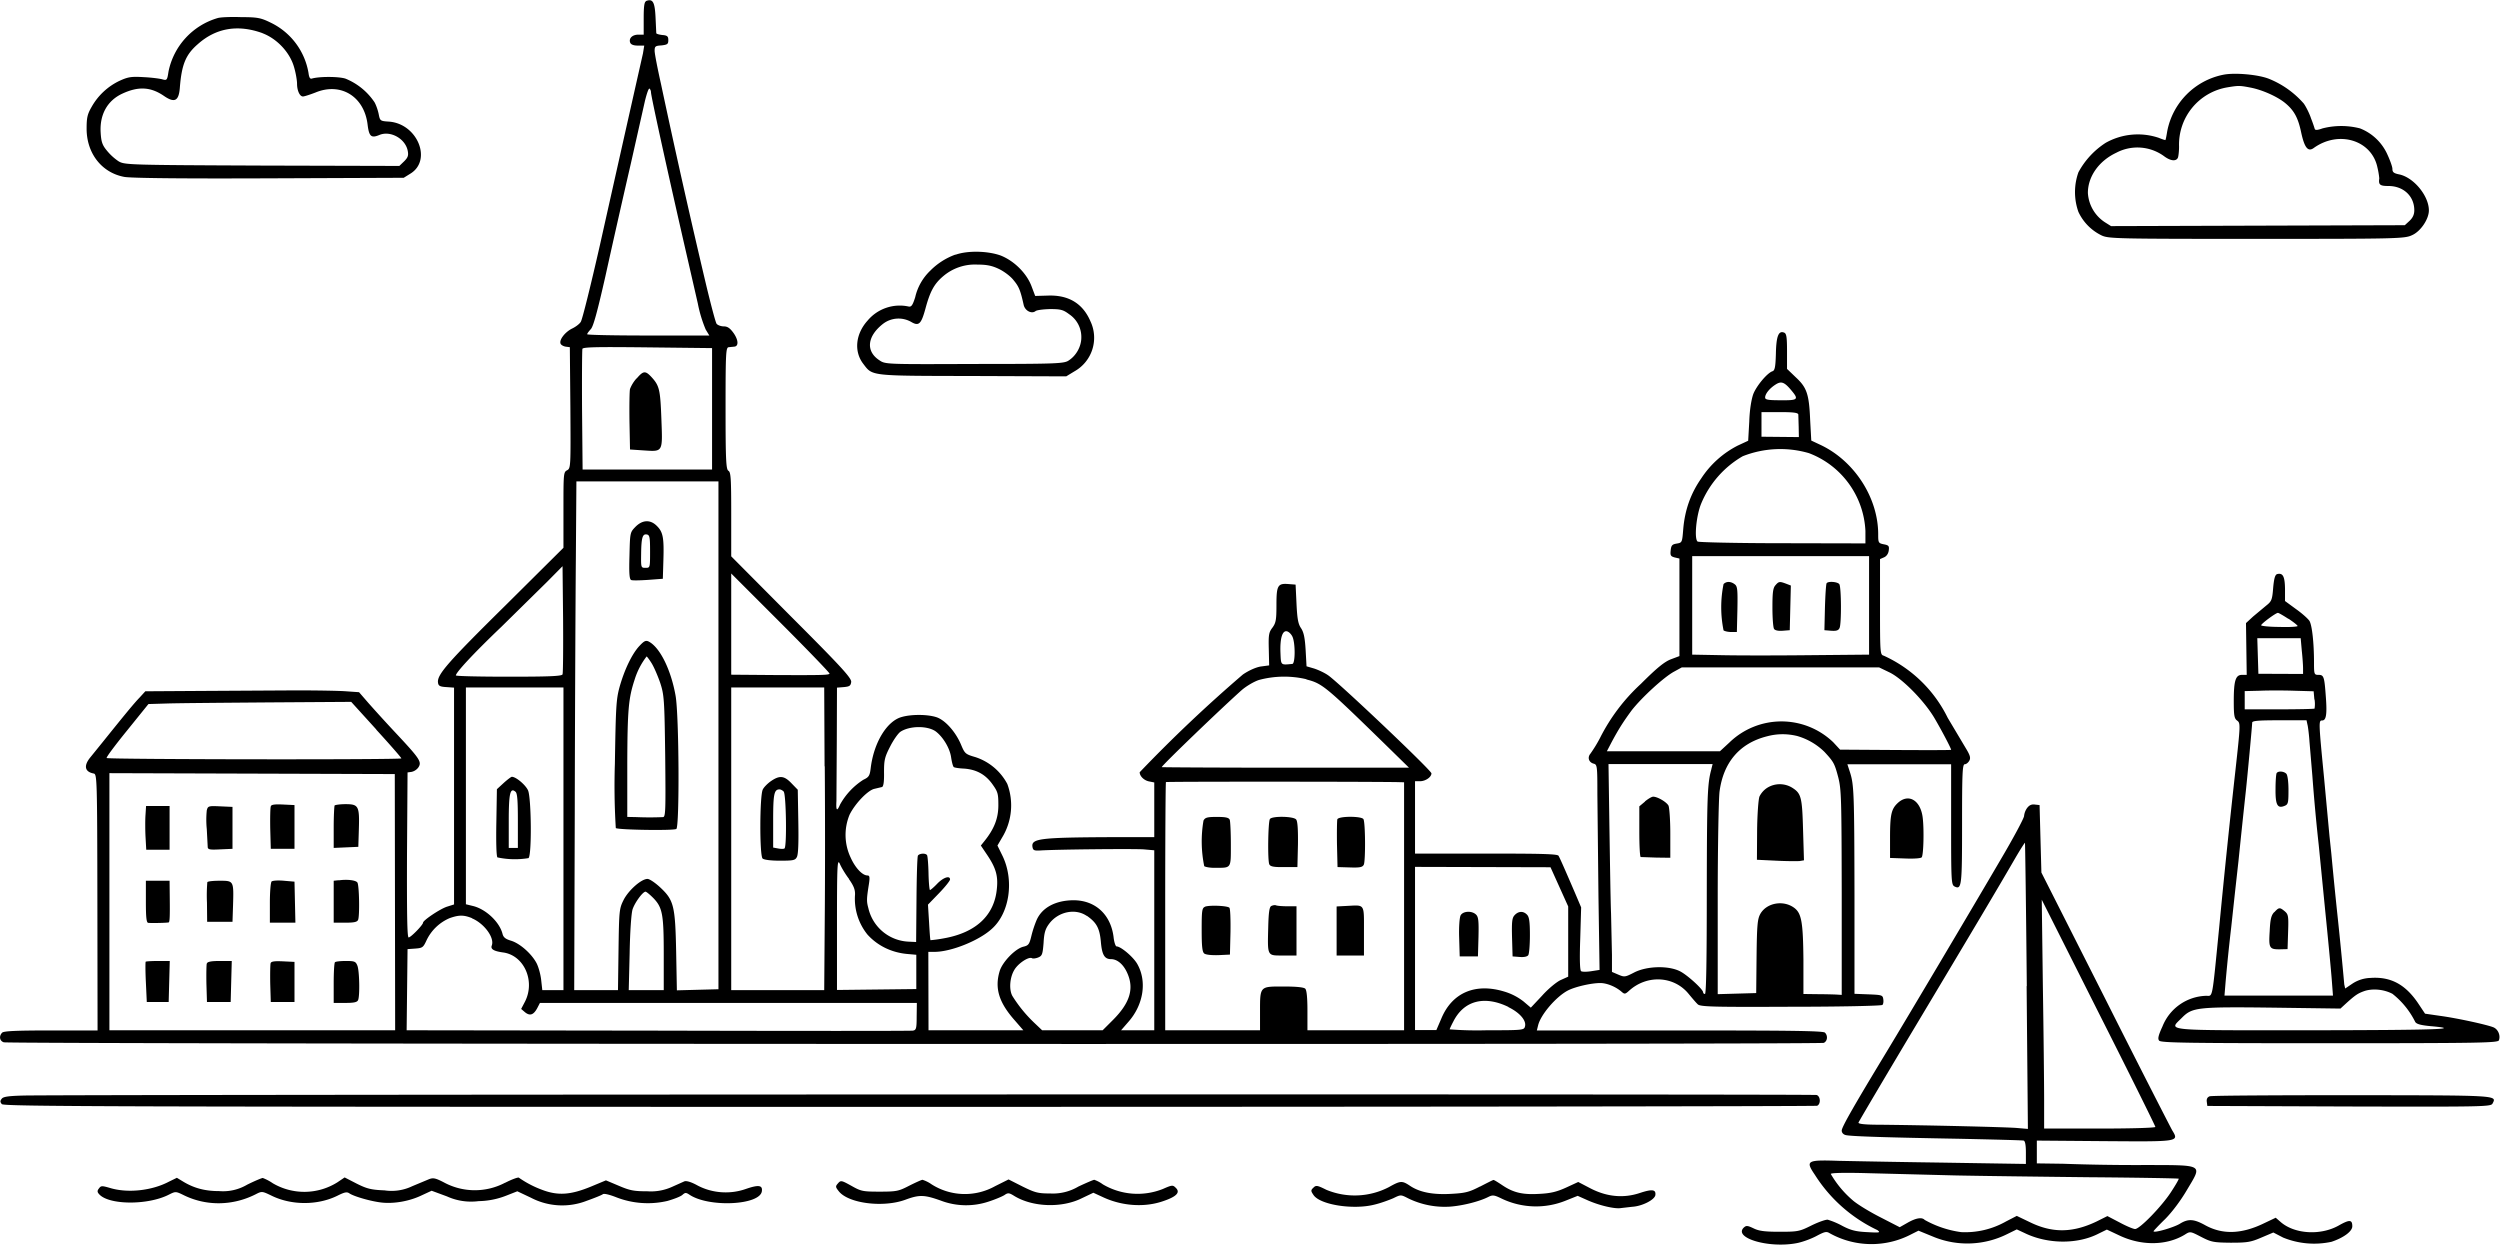 <svg xmlns="http://www.w3.org/2000/svg" width="1371" height="683" fill="none"><path fill="#000" fill-rule="evenodd" d="M354.3.7c-1 .3-1.3 3.2-1.3 9.4V19h-2.9c-3.3 0-5.4 2-4.5 4.4.4 1 1.8 1.6 4.1 1.6h3.6l-.7 4.3A59238.2 59238.2 0 0 0 329 134.4c-5 22-9.7 41-10.5 42.1-.7 1.2-2.9 2.8-4.8 3.7-3.8 1.9-7.1 6.1-6.3 8.2.2.7 1.5 1.5 2.8 1.7l2.3.3.3 33.2c.2 32.4.2 33.2-1.8 34.3-2 1-2 2-2 21.8v20.7L277.2 332c-31.5 31.1-37.6 38-37 42.3.2 1.8 1 2.3 4.6 2.5l4.2.3V496l-3.8 1.2c-3.8 1.2-13.2 7.5-13.2 8.8 0 1.2-6.7 8.1-7.9 8.1-.8 0-1-12.2-.9-45.3l.3-45.2 2.2-.3a6.4 6.4 0 0 0 3.7-2.4c2-3 1-4.6-11.5-18a855 855 0 0 1-15.8-17.3l-5.2-6-7.2-.5c-4-.3-16.2-.5-27.2-.5l-51.4.3-31.4.2-3.2 3.5c-3 3.1-8 9.2-20.3 24.5l-6.8 8.4c-3.6 4.5-2.9 7.8 2 8.7 1.8.4 1.9 2.6 2 70.6l.1 70.3H27.9c-18.5 0-25.8.3-26.7 1.2-1.9 1.9-1.4 4.6.9 5.3 3.2 1 996.1 1.3 998.1.3s2.3-3.9.6-5.6c-1-1-20-1.2-79.6-1.2h-78.4l.7-2.8c1.4-5.9 10-15.9 16.5-19.2 4-2 12.6-4 17.6-4 3.6 0 8.5 2 11.7 4.8 1.6 1.4 2 1.3 4-.5 9.8-9 24.7-8.3 32.8 1.7 1.9 2.3 4.1 4.9 5 5.7 1.4 1.3 8.6 1.5 51 1.3 27.1 0 49.8-.5 50.2-1 .5-.4.7-1.8.5-3.1-.3-2.3-.8-2.4-8-2.7l-7.8-.3v-54.2c-.1-56.6-.3-60.5-2.5-67.4l-1.4-4.3h56.9v33c0 31 .1 33 1.8 34 4 2 4.2 0 4.2-34.2 0-28.1.2-32.8 1.5-32.8.8 0 1.9-.9 2.5-2 .8-1.5.4-2.9-1.9-6.7l-10-16.8a72.4 72.4 0 0 0-35-34c-2-.6-2.1-.7-2.1-26.8v-26.2l2.3-1c1.3-.6 2.3-2 2.5-3.8.3-2.3 0-2.8-2.7-3.3-3-.6-3.1-.9-3.1-5.5 0-20-13-40.2-31.6-49l-5.1-2.4-.6-11c-.6-14.5-1.8-18-7.8-23.6l-4.9-4.7v-9.6c0-7.9-.3-9.8-1.6-10.3-3-1.2-4.3 1.8-4.5 11.4-.2 7.5-.6 9.4-1.9 9.8-2.8.9-8.7 7.9-10.5 12.5-1 2.8-2 8.5-2.2 15l-.6 10.6-5.6 2.6a52.3 52.3 0 0 0-20.1 18c-5.8 8.3-9 17.3-9.9 27.7-.6 7.5-.6 7.6-3.6 8.1-2.5.4-3 1-3.3 3.7-.3 2.8 0 3.3 2.2 3.9l2.6.6v53.5l-4.8 1.8c-3.5 1.4-7.6 4.7-16.3 13.4a103.4 103.4 0 0 0-22.5 29.8 76 76 0 0 1-5.2 8.5c-1.8 2.1-.9 4.8 1.8 5.5 1.9.5 2 1.4 2 16.7l.6 56.3.6 40.1-4.5.7c-2.5.4-5 .4-5.6 0-.7-.4-.9-6.4-.5-17.8l.5-17.2-3.4-8c-7.4-17.2-8.3-19-9-20.3-.6-1-9.7-1.2-39.8-1.2H776v-39.7h3.2c2.8-.2 5.8-2.3 5.8-4.3 0-1.6-50.9-49.9-56.7-53.8-2-1.4-5.5-3-7.7-3.7l-4.1-1.2-.5-9c-.4-6.6-1-9.6-2.5-11.9-1.6-2.3-2.1-5.1-2.5-13.4l-.5-10.5-3.8-.3c-6-.5-6.7.7-6.7 11.5 0 8.1-.3 9.8-2.2 12.4-2 2.6-2.2 4-2 11.8l.2 8.9-4.5.6c-2.7.4-6.7 2.2-9.9 4.4a785.8 785.8 0 0 0-56.6 53.6c0 2.1 2.3 4.4 5 5l3 .6v30h-25.3c-37.3.2-42.2.8-41.5 5.3.3 1.9.9 2.2 4.3 2 9.3-.6 51.5-1 56.8-.6l5.7.5V565h-18.2l4-4.6c8.4-9.5 10.3-22.4 4.8-31.9-2.3-3.9-9-9.5-11.3-9.5-.5 0-1.3-2.2-1.6-5-1.5-12.5-10.1-20.4-22.2-20.3-9.6.1-17 4-20 10.8a60 60 0 0 0-2.8 8.4c-1.2 5-1.6 5.6-4.6 6.3-4.5 1.2-11.4 8.4-12.9 13.4-2.8 9.4-.4 17.2 8.4 27.1l4.6 5.3h-52l-.1-43h3.4c9 0 24.3-6.1 31.4-12.6 9.9-8.8 12.4-27 5.7-40.4l-2.6-5.3 2.5-4.3a33.8 33.8 0 0 0 2.9-29.5 30.5 30.5 0 0 0-17.5-14.7c-5.5-1.6-5.8-1.9-7.9-6.9-3-7.1-8.9-13.7-13.8-15.1-5-1.5-13.5-1.5-18.7 0-8.1 2.2-15.3 14-17 28-.5 4.2-1 5-4 6.4a37.9 37.9 0 0 0-12.8 13.6c-1.7 4-2.3 3.5-2-2l.2-33.4.1-28.7 3.8-.3c3.1-.3 3.7-.7 4-2.8.2-2.1-5-7.9-32.8-35.7l-33-33.2v-23c0-19.6-.2-23.1-1.5-23.9-1.3-.7-1.6-5.3-1.6-34.3 0-31.3.2-33.4 1.8-33.5l3-.3c2.4-.2 2.3-3.5-.3-7.3-2-2.8-3.4-3.8-5.4-3.8-1.5 0-3.3-.6-4-1.4-.6-.8-3-10-5.5-20.3a4908.5 4908.5 0 0 1-25-111.2c-1.9-8.5-3.5-16.7-3.5-18.2 0-2.5.4-2.8 3.8-3 3.2-.4 3.7-.7 3.7-2.9 0-2-.5-2.6-3.3-2.8-1.7-.2-3.2-.6-3.3-1l-.4-8.6c-.4-8.6-1.5-10.5-5.3-9ZM119.4 9.9a38.5 38.5 0 0 0-27 29.4c-.7 4.7-.9 4.9-3.4 4.2-1.4-.4-6-1-10.3-1.2-6.7-.4-8.5-.1-13.1 2a34.6 34.6 0 0 0-15.4 14.4c-2.3 4-2.7 5.9-2.7 11.9 0 13.5 8.3 24.1 20.6 26.4 3.5.7 32.6 1 79.4.8l73.9-.3 3.7-2.3c12-7.4 3.8-27.3-11.7-28.5-4.8-.3-5-.4-5.7-4-.4-2.1-1.4-5-2.3-6.6a35 35 0 0 0-16-13c-3.9-1.2-14.4-1.2-18.4 0-1 .3-1.5-.7-1.8-3a37.5 37.5 0 0 0-20.8-27.7c-5.3-2.6-7.2-3-16-3-5.5-.2-11.3 0-13 .5Zm24.5 8.3c8 3 15 10.5 17.3 18.4 1 3.3 1.7 7.5 1.7 9.3 0 3.8 1.5 7.1 3.3 7 .7 0 3.8-1 6.9-2.2C187 45 199.8 53 201.6 68.4c.8 6.5 2 7.5 6.5 5.6 6-2.5 14.2 2 15.5 8.7.5 2.6.1 3.7-2 5.8L219 91l-75.2-.2c-73.2-.3-75.4-.4-78.7-2.3a29.4 29.4 0 0 1-6.4-5.8c-2.6-3.1-3.2-4.9-3.5-10-.6-9.9 3.7-17.6 12-21.4 8.7-4 15.4-3.7 22.7 1.3 5.8 4 8.1 2.8 8.7-4.2 1-13 3.2-18.4 9.9-24.2 10-8.9 22-10.9 35.5-6ZM1219.2 41a39.1 39.1 0 0 0-30.7 31c-.4 2.5-.8 4.6-1 4.8 0 .1-1.7-.4-3.6-1.2a36 36 0 0 0-29.1 2.7 44 44 0 0 0-15 16.2 32.4 32.4 0 0 0 0 21.7 27 27 0 0 0 12.7 12.9c3.8 1.8 8.2 1.9 85 1.9 77.2 0 81.2-.1 85.2-2 4.7-2 9.3-8.8 9.3-13.6 0-8.1-8.5-18.3-16.5-19.8-2.8-.6-3.5-1.2-3.5-3 0-1.2-1.4-5-3-8.4a27.4 27.4 0 0 0-14.8-13.8 41.4 41.4 0 0 0-20.5 0c-2.8 1-4 1.1-4.3.3-.2-.7-1-3.2-2-5.7-.8-2.5-2.6-6.2-4-8.2a50.3 50.3 0 0 0-18.9-13.5c-5.8-2.4-19-3.6-25.3-2.3Zm14.8 7c6.5 1.2 15 5 19.3 8.6 4.8 4 7 8 8.7 16.2 1.8 8.2 3.7 10.6 6.8 8.4 13.7-9.9 31.9-4.4 35 10.7a43 43 0 0 1 1 5.9c-.5 3.5.3 4.2 5 4.2 8.3 0 14.2 5.6 14.2 13.3 0 2.3-.8 4.1-2.6 5.8l-2.6 2.4-161.1.5-3.5-2.2a20.6 20.6 0 0 1-9.2-16c0-9 6-17.5 15.5-22a24.8 24.8 0 0 1 26.2 1.8c3.7 2.8 6.8 3 7.7.8.3-.9.6-3.6.6-6a31.8 31.8 0 0 1 26.5-32.5c6-1 6.8-1 12.5.1Zm-877 2.6c0 2.2 10.4 49.3 20.2 91.9l5.5 24a72 72 0 0 0 4.3 14.2l2 3.3h-33.5c-18.4 0-33.5-.3-33.5-.7 0-.4.9-1.6 2-2.8 1.4-1.5 3.6-9.6 8-29a7142.2 7142.2 0 0 1 14-62l7.7-34.2c1-4 2-7 2.5-6.7.4.3.8 1.2.8 2Zm167 89a37 37 0 0 0-13.8 8.8 29 29 0 0 0-8.3 14.6c-1.4 4.4-2.1 5.4-3.6 5.1a23 23 0 0 0-22.5 7.7c-6.6 7.3-7.6 16.9-2.4 23.7 5.2 6.8 3.2 6.6 60 6.7l51.3.2 4.6-2.8a21.1 21.1 0 0 0 8.7-27.4c-4.2-9.8-12-14.5-23.3-14.1l-7 .2-2-5.3c-2.7-7.2-9.6-14-17-16.9-7-2.5-18-2.8-24.7-.4Zm23.6 7.8c2.8 1.3 6.5 4 8.2 6.2 3 3.6 3.8 5.6 5.6 13.7.8 3.2 4.4 5 6.5 3.3.8-.6 4.4-1 8-1.1 5.8 0 7.2.4 10.4 2.8a15 15 0 0 1 6.7 12.8c0 4.8-2.7 9.8-6.8 12.5-2.5 1.8-5.8 2-51.7 2-48.5.2-49 .2-52.2-2-7.7-5-6.8-13.3 2.2-20.2a14 14 0 0 1 15.3-.8c4.1 2.4 5.4 1.1 7.7-7.3 2.5-9.3 4.7-13.5 9.6-17.7a26.8 26.8 0 0 1 18.9-6.5c4.8 0 7.8.5 11.6 2.3ZM390.5 257.5h-71l-.3-32.5c-.1-17.9 0-33 .2-33.7.4-1 8.8-1.1 35.8-.8l35.3.4v66.6Zm-41.4-50a19 19 0 0 0-3.6 5.8c-.3 1.2-.4 9.2-.3 17.7l.3 15.5 7.4.5c10.8.7 10.5 1.2 9.8-17.3-.6-16.2-1.1-18.2-5.5-23-3.3-3.5-4.4-3.4-8 .8Zm633.3 6.6c4.2 5 3.6 5.5-5.9 5.4-6.9 0-8.5-.3-8.5-1.5 0-2 2.4-5 5.7-7.1 3.1-2 4.8-1.5 8.7 3.2Zm3.8 13.2.2 6.8.1 5.6-20.5-.2V226h10c7.3 0 10 .3 10.2 1.3Zm5.8 21.2a48 48 0 0 1 31 42.7v6.8l-45.4-.1c-24.9 0-45.9-.5-46.6-.9-2-1.3-.8-14.4 2-21a53.8 53.8 0 0 1 22.7-25.8 56.1 56.1 0 0 1 36.3-1.7Zm-598 62.8v231.2l-22.8.6-.4-21.3c-.5-25.2-1.3-28.2-8.8-35.2-2.7-2.5-5.8-4.6-6.9-4.6-3.4 0-10.4 6.2-13.1 11.5-2.4 4.8-2.5 5.8-2.8 27.3l-.3 22.2h-24l.3-97.3c.1-53.4.4-116.2.6-139.4l.3-42.3H394v47.3ZM348.4 289c-2.9 3-2.9 3.2-3.2 15.8-.3 10 0 13 1 13.3.7.3 4.9.2 9.3-.1l8-.6.3-10c.4-12.5-.2-15.6-3.5-18.9-3.6-3.7-8-3.5-11.9.5Zm8.1 13.4c0 9 0 9-2.5 9s-2.5-.1-2.4-7.7c.1-9 .8-11 3.1-10.6 1.6.3 1.8 1.5 1.8 9.3ZM1025 359l-32.3.3c-17.7.2-39.5.2-48.5 0L928 359V305h97v54Zm-716.5 10.8c-.3 1-7 1.3-29.5 1.3-16 0-29-.3-29-.7 0-1.6 9.6-12 25-26.7l25-24.6 8.5-8.6.3 29c.1 16 0 29.6-.3 30.3Zm940.4-55c-1.2.3-1.8 2.1-2.3 7.6-.5 6.6-.9 7.4-3.8 9.7l-7.2 6-3.9 3.6.4 28.4h-2.6c-3.5 0-4.5 3.1-4.5 14.4 0 8 .3 9.6 1.9 10.7 1.8 1.4 1.8 2.1-1 27.4a5501.4 5501.4 0 0 0-8.9 86c-4 40.3-3.4 37.5-7.1 37.5a26.6 26.6 0 0 0-24 16.8c-2.3 5-2.7 6.8-1.8 7.8 1 1.2 16.5 1.4 93.4 1.4 83.2 0 92.3-.2 92.9-1.6 1-2.7-.5-6.2-3.2-7.2-4-1.5-19.5-4.9-29-6.2l-8.3-1.2-4-6c-7-10.2-15-14.4-26-13.6a19 19 0 0 0-9.8 3.1l-4 2.7-.5-2.2a2372.1 2372.1 0 0 0-3.5-35.8 2651.2 2651.2 0 0 1-3.6-36l-1-9.5-3-32.2c-3-30.8-3-31.3-1-31.3 2.2 0 2.7-3.5 2-12.8-.8-11.2-1.1-12.2-4-12.2-2.4 0-2.5-.3-2.5-6.8 0-10.9-1.1-20.5-2.5-22.8-.8-1.2-4-4.1-7.4-6.5l-6-4.4v-6.6c-.1-6.8-1.1-8.9-4.2-8.2Zm-794 54.7c-.8.7-4.2.8-29.1.7L401 370v-55.5l27.2 27.2c15 15 27 27.5 26.7 27.7Zm490.3-49.2a63.7 63.7 0 0 0 0 25.4c.7.5 2.6.9 4.3.9h3l.3-12.5c.2-10.9 0-12.6-1.5-13.7-2.1-1.6-4.5-1.7-6.1-.1Zm28.5.6c-1.4 1.5-1.7 4-1.7 12.3 0 5.7.4 11 .9 11.7.5.8 2.3 1.2 4.7 1l3.9-.3.6-24.5-2.6-1c-3.5-1.3-4-1.3-5.8.8Zm28-1c-.3.4-.7 6.4-.9 13.2l-.3 12.5 3.7.3c2.7.2 4-.1 4.6-1.5 1.1-2.1 1-22.2-.1-24-.9-1.4-6.3-1.8-7-.5Zm253.3 19.4c2.7 1.8 5 3.6 5 4 0 .4-4.5.7-10 .5-5.5 0-10-.5-10-.9 0-.8 8-6.8 9.2-6.8.5 0 3 1.5 5.8 3.3ZM708.7 349c1.7 3.3 1.7 15 0 15.1-6.5.6-6.2.9-6.5-6.2-.3-7.7 1-12.2 3.5-11.7 1 .2 2.3 1.4 3 2.8Zm553.6 7.8c.4 3.7.7 8 .7 9.8v3l-24.5-.1-.6-19.5h23.8l.6 6.8Zm-911.7-2.5c-4 4.3-8.2 13-10.9 22.7-1.8 6.7-2 11-2.5 41.9a375 375 0 0 0 .5 35.2c1 1 31.6 1.5 33.2.5 1.8-1.2 1.5-62.2-.4-73-2.5-14.2-8.5-26.4-14.6-29.7-1.7-.9-2.6-.5-5.3 2.4Zm6.8 9.5c1.3 2.1 3.4 7 4.7 10.8 2.1 6.5 2.3 9 2.7 40.1.3 30 .2 33.3-1.2 33.4a167.7 167.7 0 0 1-14.6 0l-5-.1v-29.3c.1-29.7.7-35.8 4-45.9a40.3 40.3 0 0 1 6.6-12.8c.2 0 1.5 1.7 2.8 3.8Zm678.5 4.8c7 3.2 19.2 15.5 24.9 25.1 4 6.8 9.2 16.7 9.2 17.5 0 .2-13.7.2-30.5.1l-30.4-.2-3.7-4a41 41 0 0 0-57 .1l-5.2 4.8h-62l2.5-4.8c3.8-7.1 6.3-11.1 11-17.5 5.4-7 17.8-18.4 23.4-21.4l4.2-2.3h108.2l5.4 2.6Zm-319.5 4c8.7 2.2 10.4 3.6 42.2 34.6l14.1 13.8H705c-37.4 0-67.9-.2-67.9-.3 0-.9 32.8-32.4 43.8-42.2 2.4-2.1 6.7-4.7 9.5-5.6a53.4 53.4 0 0 1 26.1-.4ZM309 543h-11.6l-.6-5.4c-.3-3-1.4-7.1-2.5-9.3-2.7-5.2-9.1-10.9-14-12.4-3-.9-4.2-1.8-4.7-3.7-1.6-6.5-9-13.5-16-15.3l-4.1-1V377H309v166Zm143.3-122.8c.2 23.8.2 61.2 0 83L452 543h-51V377h51l.2 43.3Zm817-36.6a16 16 0 0 1 0 5c-.3.2-9 .4-19.4.4H1231v-10l8.3-.2c4.5-.2 13-.2 18.9 0l10.6.3.4 4.5Zm-1063 16.5c7.6 8.3 13.8 15.4 13.8 15.8 0 .8-160.8.6-161.6-.2-.4-.3 4.7-7.1 11.2-15.1l11.7-14.5 10.1-.3c5.6-.2 30.6-.4 55.6-.6l45.5-.3 13.8 15.2Zm1059.2-2.4c.3 1.6.8 5.5 1 8.8l1.6 19a1075.9 1075.9 0 0 0 3.5 38l3.5 35.5c1.6 15.7 3.2 32.7 3.6 37.8l.7 9.2h-59.5l.6-7.3a1069.2 1069.2 0 0 1 3.1-30.2l2-18.5 2-18a5511.2 5511.2 0 0 1 4-38c.9-8.3 3.5-36.3 3.5-37.7 0-1 3.1-1.3 15-1.3h14.8l.6 2.8ZM513 401c4 2.9 7.9 9.2 8.6 14.4.4 2.6 1 5 1.5 5.3.5.3 3 .7 5.6.8 6.8.5 11.7 3.2 15.5 8.5 3 4.2 3.3 5.2 3.3 11.6 0 7.2-2.3 13-7.6 19.6l-2 2.5 3.5 5.2c4.7 7 6 11.4 5.3 18.3-1.3 14.8-11.5 24.3-29.2 27.4a71 71 0 0 1-7.2 1c-.2 0-.5-4.5-.8-9.8l-.6-9.7 6-6.2c3.4-3.5 6.1-6.9 6.1-7.6 0-2.3-3.6-1.2-7 2.3-1.9 2-3.7 3.5-4 3.5-.3 0-.7-4.1-.8-9.1-.1-5-.5-9.6-.8-10-.8-1.3-4.2-1-5 .2-.4.6-.7 11.6-.8 24.3l-.2 23.1-4.2-.2a23.7 23.7 0 0 1-22-18.4c-1-3.7-1-4.9.3-13.1.6-3.9.4-4.8-.8-4.8-2.7 0-6.6-4-9.2-9.8a29 29 0 0 1-.6-23.5c3-6.1 10-13.4 13.6-14.2l4.2-1c.8-.3 1.2-2.9 1.1-8 0-6.6.3-8.3 3.3-14.1 1.8-3.6 4.4-7.3 5.7-8.2 5-3.3 14.6-3.4 19.2-.3Zm472.5 2.6a35.3 35.3 0 0 1 15 8.7c5.1 5.5 5.6 6.4 7.6 14 1.7 6.7 1.8 11.9 1.9 63.3v56l-3.2-.2a343 343 0 0 0-10.5-.2l-7.3-.1v-18.8c-.2-20.4-1-25.4-5-28.4-6-4.5-15.3-2.8-18.7 3.4-1.5 2.8-1.8 6.1-2 23.3l-.2 20-21.1.6v-51.8c0-28.5.5-55.2 1-59.3 2.1-16 11-26.5 26-30.3 5.6-1.5 11-1.5 16.5-.2Zm-47 18.3c-2.2 7.9-2.4 15.1-2.5 67 0 36.8-.3 56.2-1 56.2-.5 0-1-.4-1-.9 0-1.6-8.3-9.2-12.4-11.4-6.3-3.4-18.4-3.1-25.4.5-5 2.6-5.4 2.6-8.7 1.2L884 533v-9.3l-.5-22.7c-.3-7.4-.6-29-.9-47.8l-.5-34.2h57.1l-.7 2.8Zm310 2.1c-.3.5-.6 4.4-.6 8.6-.1 8.7 1 10.9 4.8 9.4 2.1-.8 2.3-1.5 2.3-8.7 0-4.7-.5-8.3-1.2-9-1.4-1.4-4.5-1.6-5.3-.3ZM216.7 565H60V424l156.5.5.2 140.5Zm59.5-135.6-3.7 3.4-.3 18.2c-.2 10.7 0 18.6.6 19.2a46 46 0 0 0 17 .4c1.9-1.1 1.6-32.8-.2-37.1-1.3-3-6.6-7.5-8.9-7.5-.4 0-2.4 1.5-4.5 3.4Zm146.7-1.1c-1.8 1.2-4 3.4-4.6 4.7-1.7 3.4-1.8 36-.1 37.8.7.7 4.4 1.2 9.5 1.2 7.3 0 8.4-.2 9.3-2 .8-1.5 1-8 .8-19.5l-.3-17.4-3.4-3.5c-4-4.2-6.5-4.5-11.2-1.3Zm342.9.6 4.2.1v136h-53v-10.8c0-7-.4-11.2-1.2-12-.8-.8-5-1.2-12-1.2-13 0-12.8-.3-12.8 14v10h-52v-67.9c0-37.3.2-68 .4-68.2.3-.3 100.6-.3 126.4 0Zm203.4 3.1a12 12 0 0 0-4.3 4.8c-.6 1.5-1.2 9.8-1.3 18.7l-.1 16 10.5.5c5.8.3 11.6.3 12.9.2l2.4-.4-.5-16.6c-.5-18.2-1-20.1-6.1-23.3a13 13 0 0 0-13.5.1ZM284 450.1V465h-5v-14.8c0-15.2.8-18.5 3.7-16 1 .8 1.3 4.8 1.3 16Zm145.8-15.9c1.3 1.3 1.8 30.3.4 31.1-.4.3-2 .3-3.5 0l-2.7-.5V450c0-14.5.5-17.1 3.5-17.1.6 0 1.6.5 2.3 1.2Zm472.3 5.4-3.1 2.6V456c0 7.6.3 14 .8 14l8.5.3 7.7.1v-13.3c0-7.3-.5-14.2-1-15.3-1.1-2-6-4.9-8.4-4.9-.8 0-2.8 1.2-4.5 2.6Zm138.6.8c-3.5 3.3-4.2 6.3-4.2 19.1v11l8.4.3c5 .2 8.7-.1 9-.7 1-1.6 1.3-15.5.5-21.8-1.2-9.5-7.8-13.4-13.7-7.9Zm-892.2 1.9c-.3.7-.4 6.3-.3 12.3l.3 10.9h13v-24l-6.3-.3c-4.5-.2-6.4 0-6.7 1Zm35-.5c-.2.3-.5 5.7-.5 12V465l13.5-.6.3-9.7c.4-12.7-.2-13.7-7.3-13.7-3 0-5.6.4-6 .7Zm928.1 1.4a9.2 9.2 0 0 0-1.6 4.3c0 1.1-5.8 12-12.9 24-15.9 27.2-50.8 86-62.6 105.5-17.8 29.4-24.5 41.1-24.5 43 0 1.2.9 2.2 2.3 2.5 3.2.7 23 1.3 62.2 2 18.7.4 34.6.8 35.3 1 .8.3 1.2 2.5 1.2 6.6v6.2l-44.3-.7a8560 8560 0 0 1-58.4-1c-17.5-.6-18.3-.1-13 7.7a81.9 81.9 0 0 0 34.3 30.3c1.8 1.4 1.3 1.5-5.7 1.1-6.1-.3-8.9-1-13.5-3.4a42.8 42.8 0 0 0-8-3.4c-1-.2-5 1.2-8.9 3.1-6.6 3.3-7.5 3.5-17.5 3.5-8.2 0-11.4-.4-14.4-1.9-3.4-1.6-4-1.6-5.4-.3-5.5 5.6 13.6 11.3 28.8 8.5 3-.5 8-2.3 11-3.9 4.7-2.5 5.6-2.7 7.4-1.6a47 47 0 0 0 44.9.5l3.8-1.9 8.8 3.6a48.9 48.9 0 0 0 39.8-1.7l5.3-2.6 4.3 2c12.5 6.1 29 6.3 40.6.3l4.5-2.2 7 3.3c12.1 5.7 25.8 5.5 35.7-.5 3-1.9 3-1.9 9 1.2 5.6 2.9 6.9 3.1 16.2 3.2 9 0 11-.3 16.8-2.8l6.6-2.8 5.4 2.8a45 45 0 0 0 26.5 2.3c6.6-2.2 11.4-5.7 11.4-8.5 0-3.7-1.5-3.8-7.5-.4-9.8 5.5-23.8 4.7-31.5-1.7l-3-2.6-6.3 3c-12.3 6-22.8 6.4-32.4 1.1-6.3-3.5-9.4-3.6-14-.7-3.4 2-14.3 5.2-14.3 4 0-.2 2.8-3.2 6.3-6.6 3.7-3.7 8.5-10 12-16 8.5-14.3 9.8-13.6-23-13.7a1121.8 1121.8 0 0 1-45-.7l-14.3-.2v-12.5l36.8.3c41.4.3 41.3.4 37.4-6-1-1.8-17.7-34.3-36.8-72.3l-34.9-69-1-37-2.7-.3c-1.8-.2-3 .4-4.2 2ZM79.8 446.8c-.2 2.6-.2 8 0 12l.4 7.2H93v-24H80.1l-.3 4.8Zm33.6-2.4a51 51 0 0 0 0 10.3l.5 9.6c0 1.6 1 1.8 6.8 1.5l6.8-.3v-23l-6.7-.3c-6.4-.3-6.8-.2-7.4 2.2ZM660 450a67.7 67.7 0 0 0 .4 25c.7.5 3.4 1 6.2.9 8.8 0 8.4.5 8.4-12.9 0-6.5-.3-12.5-.6-13.4-.5-1.2-2.1-1.6-7-1.6-5.3 0-6.5.3-7.4 2Zm36.4-.8c-1 1.7-1.3 23-.3 24.8.5 1.2 2.5 1.6 8 1.5h7.4l.3-12.4c.1-8.1-.2-12.8-1-13.7-1.4-1.8-13.4-2-14.4-.2Zm37 .1c-.2.7-.3 7-.2 13.8l.3 12.4 6.7.2c5.5.2 7-.1 7.7-1.5 1-2 .9-23.2-.2-25-1.1-1.7-13.6-1.7-14.3.1Zm378 91.5.7 78.3-5.8-.5c-5.4-.5-47.3-1.5-75.1-1.8-8.4 0-12.2-.4-12-1.2.2-.6 14.3-24.5 31.4-53.1 31.1-52 45.8-76.7 54.8-92.3 2.7-4.6 5-8.2 5.1-8 .1.2.6 35.5 1 78.6ZM465.5 482c2.6 3.7 3.5 5.8 3.4 8.6a31.2 31.2 0 0 0 6.8 21.9c5.6 6.2 13.4 10 22.3 10.7l4.5.4v18.8l-43.5.5v-36.2c0-33 .2-36 1.6-32.9.8 1.9 3 5.6 5 8.2Zm394.5 15v38.6l-4 1.8c-2.3 1-7 4.9-10.3 8.6l-6.2 6.6-4-3.4a31.9 31.9 0 0 0-10.8-5.5c-15.7-4.7-28.3.7-34.2 14.7l-2.8 6.5H776v-89.5l74.3.2 9.7 21.5Zm-711-13.7c-.6.6-1 5.9-1 11.8V506h14l-.5-22.5-5.8-.5c-3.2-.3-6.2-.1-6.7.4Zm36.8-.6-2.8.3V506h6.4c5 0 6.5-.4 7-1.6.9-2.3.6-18.9-.4-20.4-.8-1.3-5.7-1.9-10.3-1.2ZM80 494.5c0 8.5.3 11.5 1.3 11.6 2.2.2 11 0 11.3-.3.5-.6.6-3.7.5-13L93 483H80v11.5Zm33.7-10.8a90 90 0 0 0-.2 11.3l.1 10.5h13.9l.3-9c.4-13.5.4-13.5-7.3-13.5-3.5 0-6.6.3-6.8.8Zm244.6 8.8c5 5.2 5.7 8.8 5.7 30.9V543h-19.2l.5-20.3c.2-11.6.9-21.8 1.6-24 1.2-3.7 5.6-9.7 7.1-9.7.5 0 2.4 1.6 4.3 3.5ZM1182 618c0 .5-12.8.9-30.5.9H1121v-15.8c0-8.6-.3-36.9-.7-62.7l-.6-47 31.1 61.8c17.2 34 31.2 62.3 31.2 62.8ZM661 497.2c-1.8.7-2 1.8-2 12.6 0 9 .3 12.2 1.4 13.1.9.7 4 1 7.8.9l6.3-.3.3-12.4c.1-6.8-.1-12.8-.6-13.3-1.1-1.1-10.7-1.5-13.3-.6Zm36.1-.3c-1 .6-1.4 3.8-1.6 11.4-.4 16.3-.7 15.7 8.1 15.7h7.4v-27h-5c-2.6 0-5.4-.2-6.2-.5-.7-.3-2 0-2.7.4Zm41.6-.1-5.7.3V524h15v-13.4c0-15.2.6-14.3-9.3-13.8Zm508.5 3.4c-1.7 1.8-2.2 4-2.5 10.5-.6 9.3-.2 10 5.8 9.9l4-.1.3-9.5c.3-8.7.1-9.6-1.9-11.3-2.7-2.2-3.1-2.2-5.7.6Zm-651.2 2c5.3 3.7 7 6.7 7.7 14.1.6 7.3 2 9.7 5.6 9.7 3.4 0 6.7 2.8 8.8 7.4 4 8.7 1.6 16.6-7.8 26l-5.6 5.6h-33.2l-4-3.8a75.3 75.3 0 0 1-12.3-15c-1.9-3.4-1.5-10 1-14.2 2-3.6 8-7.6 9.8-6.5.5.3 2 .1 3.3-.4 2.2-.9 2.5-1.7 3-8 .3-5.7 1-7.8 3.2-10.7 5-6.5 14.3-8.4 20.5-4.1Zm205-.2c-.6 1.2-1 6.3-.8 12.3l.3 10.2h10l.3-10.6c.2-8.7 0-11-1.3-12.3-2.3-2.3-7.2-2-8.5.4Zm29.6-.1c-1.4 1.5-1.6 3.6-1.4 12.2l.3 10.4 3.9.3c2.4.2 4.2-.2 4.7-1 .5-.7.9-5.7.9-11 0-7.5-.4-10-1.6-11.2-2-2.1-4.7-2-6.8.3Zm-571.8 1.7c6.7 2.8 12.5 10.6 10.9 14.9-.8 2 1.1 3.1 6 3.8 11.6 1.4 18 15.6 12.2 27l-2.1 4 2.1 1.8c2.7 2.2 4.7 1.5 6.7-2.2l1.5-2.9h206.7l-.1 7.5c0 6.7-.3 7.4-2.1 7.7-1.2.2-64.1.2-139.9 0L223 565l.5-44.5 4.2-.3c4-.3 4.4-.6 6.2-4.5a24.8 24.8 0 0 1 12.7-12.2c5.1-1.8 7.7-1.8 12.2 0ZM79.9 527.4c-.2.2-.2 5.3.1 11.3l.5 10.8h12l.6-22.5h-6.4c-3.5 0-6.6.2-6.8.4Zm33.5 1c-.2.6-.3 5.7-.2 11.2l.3 9.9h13l.6-22.5h-6.6c-4.5 0-6.7.4-7 1.3Zm35-.1c-.2.7-.3 5.8-.2 11.3l.3 9.9h13v-22l-6.3-.3c-4.6-.2-6.4 0-6.8 1Zm35.3-.6c-.4.3-.7 5.5-.7 11.5V550h6.4c4.9 0 6.5-.4 7-1.6 1-2.5.7-16-.4-18.8-.9-2.3-1.5-2.6-6.3-2.6-3 0-5.7.3-6 .7ZM1312 545a45 45 0 0 1 12.5 15.4c.7 1.2 3 1.8 8 2.3 19.6 1.7 3.2 2.2-64.8 2.3-83.5 0-78.4.5-71-7 5.6-5.6 8.5-5.9 50.3-5.4l36.5.5 2.5-2.3c5.7-5.2 7-6 10.6-7.3 4.5-1.5 10.6-1 15.4 1.5Zm-484.8 7.3c6.2 3 10 7.4 9.1 10.6-.5 2-1 2.1-21 2.1a194 194 0 0 1-20.3-.5c0-.3.9-2.2 2-4.3 5.8-11.5 17-14.4 30.2-8ZM12.8 600.8c-7.8.2-11 .6-11.8 1.7-1 1.2-1 1.8 0 3 1.1 1.3 58 1.5 497.6 1.5 273 0 497-.3 497.9-.6 2-.8 2-5-.2-5.9-1.7-.6-959.9-.3-983.5.3Zm1199 .4c-1.3.5-1.8 1.5-1.6 3l.3 2.3 77.7.3c74.1.2 77.8.1 78.7-1.6 2.4-4.6 4-4.5-76.9-4.6-41.8 0-77 .2-78.1.6ZM1072 644.6c14 .3 47.3.7 74 1 26.6.2 48.5.6 48.8.8.2.2-1.7 3.5-4.2 7.3-5.2 8-17.2 20.3-19.7 20.3-1 0-4.8-1.6-8.5-3.6l-6.7-3.5-6 3c-13 6.2-24.1 6.4-36.4.4l-7.3-3.5-6 3.1a45.4 45.4 0 0 1-24.5 5.8 56.2 56.2 0 0 1-20-6.7c-1.5-1.6-4.7-1.1-9.3 1.5l-4.4 2.5-10.7-5.5c-5.9-3-12.6-7.1-15-9.2a56 56 0 0 1-12.1-14.5c0-.6 7.5-.8 21.3-.4l46.7 1.2Zm-795 4a35.6 35.6 0 0 1-33.8-.3c-4.5-2.3-5.7-2.5-8-1.6l-9.1 3.8a26.2 26.2 0 0 1-15.2 2.3c-7.4-.3-9.7-.9-15.3-3.7l-6.6-3.4-4 2.7a34.1 34.1 0 0 1-35.4.5 26 26 0 0 0-5.5-2.9c-.5 0-4.4 1.6-8.6 3.7a26 26 0 0 1-15.3 3.5c-8 0-14-1.7-19.9-5.3l-3.3-2-4.3 2.1c-9.4 5-22.7 6.4-32.3 3.5-4.5-1.3-5-1.3-6.1.2-1 1.2-1 2-.1 3 5 6.2 26.9 6.4 38.5.4 3.6-1.8 3.7-1.8 8.2.4 12.3 6 26.7 5.8 39.2-.5 3.5-1.8 3.6-1.8 8.6.6 11 5.5 25.5 5.5 36.4.1 4-2 5.2-2.2 6.6-1.2 2.6 1.7 12 4.4 17.8 5 6.8.7 15.2-.8 21.8-4l5.4-2.5 8.4 3.1a32 32 0 0 0 17.4 2.6 43 43 0 0 0 15.1-3l6.1-2.4 7.4 3.5a37 37 0 0 0 30.7 1.7c4.2-1.5 8.2-3.1 8.8-3.6.6-.5 3.6.2 7.4 1.7a47.5 47.5 0 0 0 28 2c3.5-1 7.2-2.4 8.2-3.3 1.6-1.4 2-1.4 4.1 0 10.8 7 38.4 5.6 39.5-2 .5-3.4-1.8-3.7-9-1.2-8.7 3-18.4 2.2-26.3-2-3.6-2-6.2-2.7-7.3-2.2l-6.7 3a28 28 0 0 1-13.5 2.4c-7.3 0-9.5-.4-15.6-3l-7.1-3-8.4 3.5c-11 4.5-17.9 5-26.6 1.7a55.6 55.6 0 0 1-12.8-6.7c-.6-.2-3.9 1-7.4 2.8Zm182.6.3c-1.5 1.7-1.5 2 .4 4.4 5.3 6.7 24.5 9.1 36.6 4.6 7.6-2.8 10.3-2.7 19.3.5a39 39 0 0 0 26.4.5c3.4-1.1 7.2-2.7 8.5-3.5 2-1.4 2.6-1.3 5.5.5 10 6.1 26 6.7 37 1.2l6.3-3 5 2.3c10.5 5 23 5.9 33.3 2.3 7.4-2.5 9.5-4.8 6.9-7.3-1.6-1.6-2-1.6-7 .6a37.5 37.5 0 0 1-33-2.5 18 18 0 0 0-4.7-2.5c-.5 0-4.4 1.7-8.7 3.7a27.4 27.4 0 0 1-15.4 3.8c-6.7 0-8.3-.4-15.2-3.8l-7.7-3.9-7.4 3.7a34 34 0 0 1-34.8-1 18.2 18.2 0 0 0-5-2.5c-.5 0-3.8 1.5-7.2 3.2-5.8 3-6.9 3.3-16.2 3.3-9.4 0-10.3-.2-15.6-3.2-5.4-3-5.8-3.1-7.3-1.4Zm352 1.8c-5.8 3-8 3.6-15.6 4-10 .6-17.3-.8-22.6-4.3-4.5-3-5.3-3-11.7.6a40.6 40.6 0 0 1-34.3 1.5c-5-2.5-5.7-2.6-7.1-1.2-1.5 1.4-1.5 1.8 0 4 3.5 5.4 21.8 8.3 33.5 5.3 3.4-.8 8-2.5 10.3-3.5 4.1-2 4.1-2 8 0a45.6 45.6 0 0 0 23.4 4.6c7.2-.6 16-2.9 20.7-5.3 2.4-1.2 3.2-1.1 7.5 1a43.5 43.5 0 0 0 35 1l6.5-2.6 5.6 2.5c6.6 2.9 15 4.8 18.2 4.2l6.1-.7c5.4-.3 12.3-3.8 12.7-6.4.4-3.1-1.7-3.4-8.4-1.2-8.9 3-18 2.2-27-2.4l-6.9-3.6-6.5 3c-5 2.3-8.5 3.2-14.5 3.5-9.4.6-14.5-.6-20.6-4.7-2.4-1.6-4.6-3-4.9-2.9-.3 0-3.6 1.7-7.3 3.6Z" clip-rule="evenodd"/></svg>